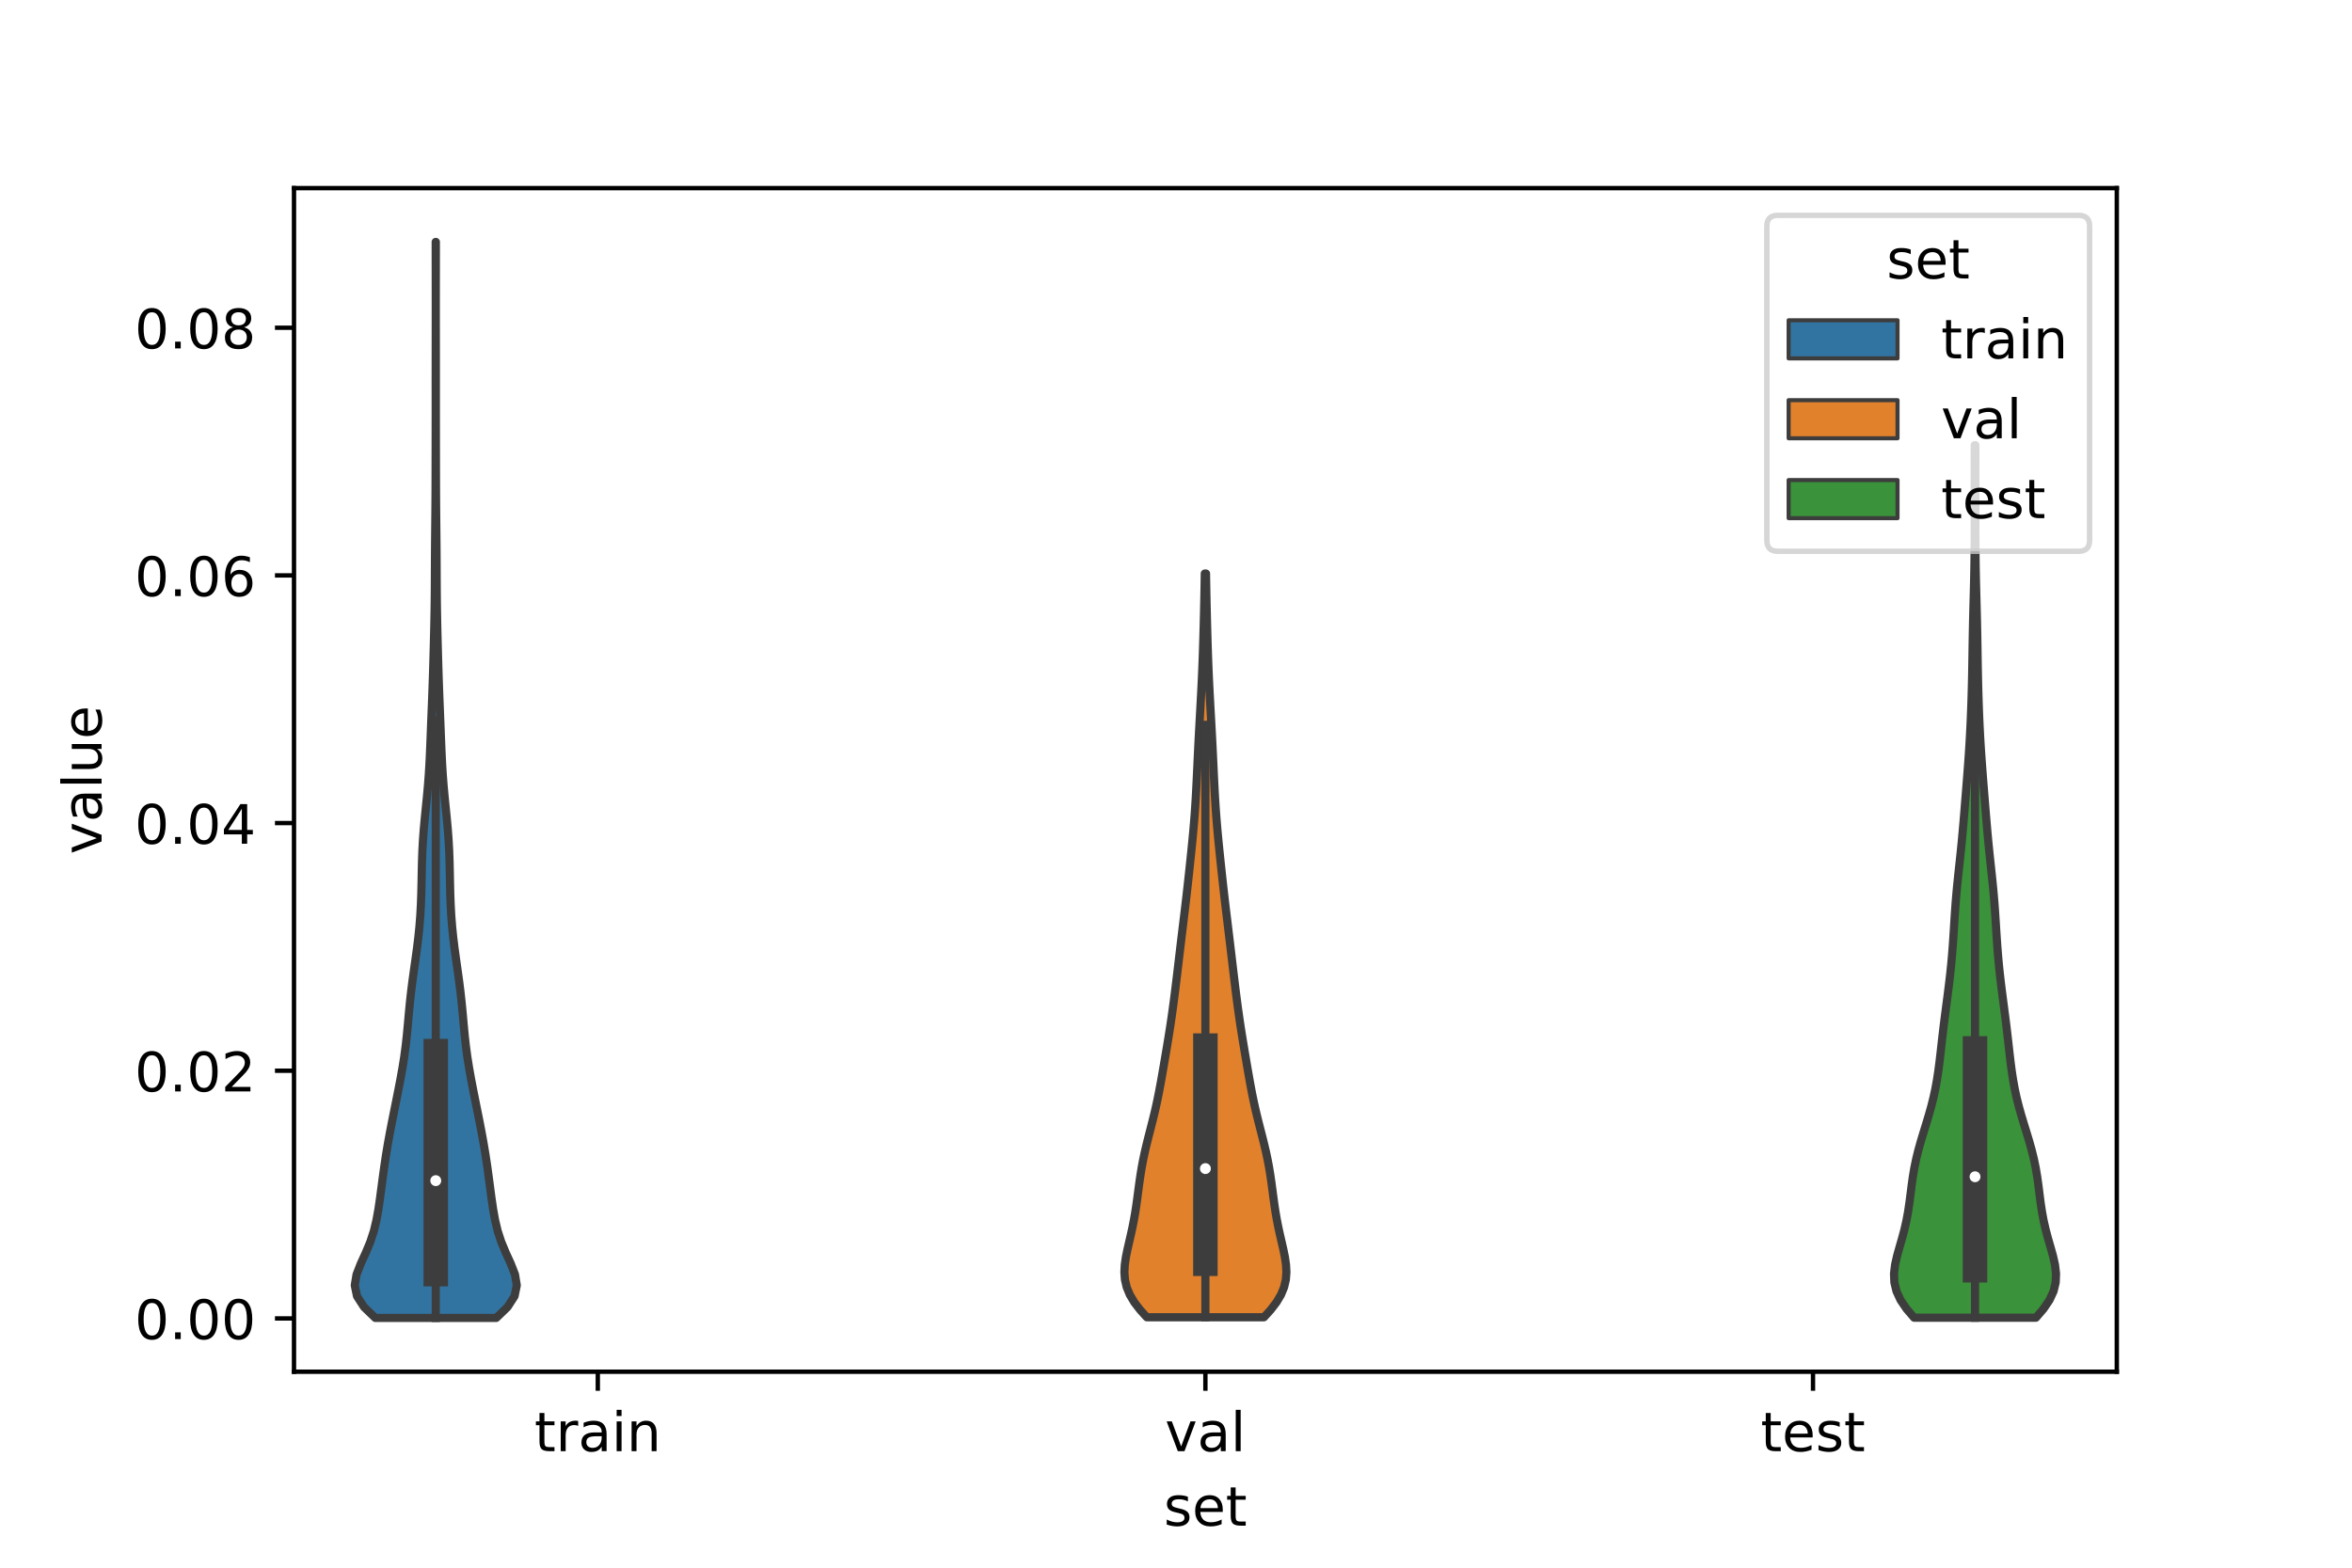 <?xml version="1.0" encoding="utf-8" standalone="no"?>
<!DOCTYPE svg PUBLIC "-//W3C//DTD SVG 1.1//EN"
  "http://www.w3.org/Graphics/SVG/1.1/DTD/svg11.dtd">
<!-- Created with matplotlib (https://matplotlib.org/) -->
<svg height="288pt" version="1.1" viewBox="0 0 432 288" width="432pt" xmlns="http://www.w3.org/2000/svg" xmlns:xlink="http://www.w3.org/1999/xlink">
 <defs>
  <style type="text/css">*{stroke-linecap:butt;stroke-linejoin:round;}</style>
 </defs>
 <g id="figure_1">
  <g id="patch_1">
   <path d="M 0 288 
L 432 288 
L 432 0 
L 0 0 
z
" style="fill:#ffffff;"/>
  </g>
  <g id="axes_1">
   <g id="patch_2">
    <path d="M 54 252 
L 388.8 252 
L 388.8 34.56 
L 54 34.56 
z
" style="fill:#ffffff;"/>
   </g>
   <g id="PolyCollection_1">
    <defs>
     <path d="M 91.149 -45.884 
L 68.931 -45.884 
L 66.863 -47.88 
L 65.571 -49.877 
L 65.16 -51.874 
L 65.491 -53.87 
L 66.271 -55.867 
L 67.187 -57.864 
L 68.018 -59.86 
L 68.67 -61.857 
L 69.148 -63.854 
L 69.506 -65.851 
L 69.798 -67.847 
L 70.063 -69.844 
L 70.326 -71.841 
L 70.602 -73.837 
L 70.903 -75.834 
L 71.235 -77.831 
L 71.597 -79.827 
L 71.982 -81.824 
L 72.38 -83.821 
L 72.783 -85.818 
L 73.181 -87.814 
L 73.565 -89.811 
L 73.921 -91.808 
L 74.238 -93.804 
L 74.506 -95.801 
L 74.727 -97.798 
L 74.916 -99.794 
L 75.094 -101.791 
L 75.286 -103.788 
L 75.505 -105.784 
L 75.755 -107.781 
L 76.031 -109.778 
L 76.315 -111.775 
L 76.589 -113.771 
L 76.834 -115.768 
L 77.038 -117.765 
L 77.194 -119.761 
L 77.305 -121.758 
L 77.378 -123.755 
L 77.426 -125.751 
L 77.464 -127.748 
L 77.51 -129.745 
L 77.582 -131.741 
L 77.692 -133.738 
L 77.841 -135.735 
L 78.025 -137.732 
L 78.226 -139.728 
L 78.426 -141.725 
L 78.607 -143.722 
L 78.759 -145.718 
L 78.88 -147.715 
L 78.977 -149.712 
L 79.059 -151.708 
L 79.136 -153.705 
L 79.214 -155.702 
L 79.294 -157.699 
L 79.373 -159.695 
L 79.447 -161.692 
L 79.515 -163.689 
L 79.576 -165.685 
L 79.633 -167.682 
L 79.686 -169.679 
L 79.736 -171.675 
L 79.781 -173.672 
L 79.819 -175.669 
L 79.847 -177.665 
L 79.865 -179.662 
L 79.876 -181.659 
L 79.884 -183.656 
L 79.893 -185.652 
L 79.907 -187.649 
L 79.926 -189.646 
L 79.947 -191.642 
L 79.967 -193.639 
L 79.984 -195.636 
L 79.996 -197.632 
L 80.003 -199.629 
L 80.008 -201.626 
L 80.011 -203.622 
L 80.015 -205.619 
L 80.018 -207.616 
L 80.021 -209.613 
L 80.023 -211.609 
L 80.023 -213.606 
L 80.023 -215.603 
L 80.022 -217.599 
L 80.023 -219.596 
L 80.024 -221.593 
L 80.027 -223.589 
L 80.03 -225.586 
L 80.033 -227.583 
L 80.035 -229.58 
L 80.036 -231.576 
L 80.035 -233.573 
L 80.033 -235.57 
L 80.03 -237.566 
L 80.027 -239.563 
L 80.024 -241.56 
L 80.024 -243.556 
L 80.056 -243.556 
L 80.056 -243.556 
L 80.056 -241.56 
L 80.053 -239.563 
L 80.05 -237.566 
L 80.047 -235.57 
L 80.045 -233.573 
L 80.044 -231.576 
L 80.045 -229.58 
L 80.047 -227.583 
L 80.05 -225.586 
L 80.053 -223.589 
L 80.056 -221.593 
L 80.057 -219.596 
L 80.058 -217.599 
L 80.057 -215.603 
L 80.057 -213.606 
L 80.057 -211.609 
L 80.059 -209.613 
L 80.062 -207.616 
L 80.065 -205.619 
L 80.069 -203.622 
L 80.072 -201.626 
L 80.077 -199.629 
L 80.084 -197.632 
L 80.096 -195.636 
L 80.113 -193.639 
L 80.133 -191.642 
L 80.154 -189.646 
L 80.173 -187.649 
L 80.187 -185.652 
L 80.196 -183.656 
L 80.204 -181.659 
L 80.215 -179.662 
L 80.233 -177.665 
L 80.261 -175.669 
L 80.299 -173.672 
L 80.344 -171.675 
L 80.394 -169.679 
L 80.447 -167.682 
L 80.504 -165.685 
L 80.565 -163.689 
L 80.633 -161.692 
L 80.707 -159.695 
L 80.786 -157.699 
L 80.866 -155.702 
L 80.944 -153.705 
L 81.021 -151.708 
L 81.103 -149.712 
L 81.2 -147.715 
L 81.321 -145.718 
L 81.473 -143.722 
L 81.654 -141.725 
L 81.854 -139.728 
L 82.055 -137.732 
L 82.239 -135.735 
L 82.388 -133.738 
L 82.498 -131.741 
L 82.57 -129.745 
L 82.616 -127.748 
L 82.654 -125.751 
L 82.702 -123.755 
L 82.775 -121.758 
L 82.886 -119.761 
L 83.042 -117.765 
L 83.246 -115.768 
L 83.491 -113.771 
L 83.765 -111.775 
L 84.049 -109.778 
L 84.325 -107.781 
L 84.575 -105.784 
L 84.794 -103.788 
L 84.986 -101.791 
L 85.164 -99.794 
L 85.353 -97.798 
L 85.574 -95.801 
L 85.842 -93.804 
L 86.159 -91.808 
L 86.515 -89.811 
L 86.899 -87.814 
L 87.297 -85.818 
L 87.7 -83.821 
L 88.098 -81.824 
L 88.483 -79.827 
L 88.845 -77.831 
L 89.177 -75.834 
L 89.478 -73.837 
L 89.754 -71.841 
L 90.017 -69.844 
L 90.282 -67.847 
L 90.574 -65.851 
L 90.932 -63.854 
L 91.41 -61.857 
L 92.062 -59.86 
L 92.893 -57.864 
L 93.809 -55.867 
L 94.589 -53.87 
L 94.92 -51.874 
L 94.509 -49.877 
L 93.217 -47.88 
L 91.149 -45.884 
z
" id="mad66bf5964" style="stroke:#3d3d3d;stroke-width:1.5;"/>
    </defs>
    <g clip-path="url(#p7ccbda16a4)">
     <use style="fill:#3274a1;stroke:#3d3d3d;stroke-width:1.5;" x="0" xlink:href="#mad66bf5964" y="288"/>
    </g>
   </g>
   <g id="PolyCollection_2">
    <defs>
     <path d="M 232.157 -46.005 
L 210.643 -46.005 
L 209.395 -47.385 
L 208.339 -48.765 
L 207.516 -50.146 
L 206.947 -51.526 
L 206.624 -52.906 
L 206.52 -54.286 
L 206.594 -55.666 
L 206.795 -57.046 
L 207.075 -58.426 
L 207.392 -59.806 
L 207.711 -61.186 
L 208.012 -62.566 
L 208.282 -63.946 
L 208.52 -65.327 
L 208.73 -66.707 
L 208.919 -68.087 
L 209.101 -69.467 
L 209.286 -70.847 
L 209.488 -72.227 
L 209.716 -73.607 
L 209.977 -74.987 
L 210.27 -76.367 
L 210.594 -77.747 
L 210.938 -79.128 
L 211.293 -80.508 
L 211.646 -81.888 
L 211.987 -83.268 
L 212.308 -84.648 
L 212.607 -86.028 
L 212.885 -87.408 
L 213.144 -88.788 
L 213.392 -90.168 
L 213.632 -91.548 
L 213.868 -92.928 
L 214.103 -94.309 
L 214.335 -95.689 
L 214.563 -97.069 
L 214.784 -98.449 
L 214.997 -99.829 
L 215.2 -101.209 
L 215.394 -102.589 
L 215.579 -103.969 
L 215.757 -105.349 
L 215.929 -106.729 
L 216.097 -108.11 
L 216.263 -109.49 
L 216.427 -110.87 
L 216.59 -112.25 
L 216.754 -113.63 
L 216.918 -115.01 
L 217.084 -116.39 
L 217.251 -117.77 
L 217.418 -119.15 
L 217.585 -120.53 
L 217.75 -121.91 
L 217.912 -123.291 
L 218.069 -124.671 
L 218.223 -126.051 
L 218.373 -127.431 
L 218.521 -128.811 
L 218.666 -130.191 
L 218.809 -131.571 
L 218.949 -132.951 
L 219.083 -134.331 
L 219.209 -135.711 
L 219.327 -137.092 
L 219.434 -138.472 
L 219.53 -139.852 
L 219.617 -141.232 
L 219.695 -142.612 
L 219.766 -143.992 
L 219.833 -145.372 
L 219.898 -146.752 
L 219.962 -148.132 
L 220.027 -149.512 
L 220.095 -150.892 
L 220.164 -152.273 
L 220.237 -153.653 
L 220.312 -155.033 
L 220.388 -156.413 
L 220.465 -157.793 
L 220.541 -159.173 
L 220.615 -160.553 
L 220.686 -161.933 
L 220.751 -163.313 
L 220.812 -164.693 
L 220.868 -166.074 
L 220.919 -167.454 
L 220.965 -168.834 
L 221.007 -170.214 
L 221.047 -171.594 
L 221.084 -172.974 
L 221.119 -174.354 
L 221.153 -175.734 
L 221.184 -177.114 
L 221.213 -178.494 
L 221.24 -179.874 
L 221.264 -181.255 
L 221.286 -182.635 
L 221.514 -182.635 
L 221.514 -182.635 
L 221.536 -181.255 
L 221.56 -179.874 
L 221.587 -178.494 
L 221.616 -177.114 
L 221.647 -175.734 
L 221.681 -174.354 
L 221.716 -172.974 
L 221.753 -171.594 
L 221.793 -170.214 
L 221.835 -168.834 
L 221.881 -167.454 
L 221.932 -166.074 
L 221.988 -164.693 
L 222.049 -163.313 
L 222.114 -161.933 
L 222.185 -160.553 
L 222.259 -159.173 
L 222.335 -157.793 
L 222.412 -156.413 
L 222.488 -155.033 
L 222.563 -153.653 
L 222.636 -152.273 
L 222.705 -150.892 
L 222.773 -149.512 
L 222.838 -148.132 
L 222.902 -146.752 
L 222.967 -145.372 
L 223.034 -143.992 
L 223.105 -142.612 
L 223.183 -141.232 
L 223.27 -139.852 
L 223.366 -138.472 
L 223.473 -137.092 
L 223.591 -135.711 
L 223.717 -134.331 
L 223.851 -132.951 
L 223.991 -131.571 
L 224.134 -130.191 
L 224.279 -128.811 
L 224.427 -127.431 
L 224.577 -126.051 
L 224.731 -124.671 
L 224.888 -123.291 
L 225.05 -121.91 
L 225.215 -120.53 
L 225.382 -119.15 
L 225.549 -117.77 
L 225.716 -116.39 
L 225.882 -115.01 
L 226.046 -113.63 
L 226.21 -112.25 
L 226.373 -110.87 
L 226.537 -109.49 
L 226.703 -108.11 
L 226.871 -106.729 
L 227.043 -105.349 
L 227.221 -103.969 
L 227.406 -102.589 
L 227.6 -101.209 
L 227.803 -99.829 
L 228.016 -98.449 
L 228.237 -97.069 
L 228.465 -95.689 
L 228.697 -94.309 
L 228.932 -92.928 
L 229.168 -91.548 
L 229.408 -90.168 
L 229.656 -88.788 
L 229.915 -87.408 
L 230.193 -86.028 
L 230.492 -84.648 
L 230.813 -83.268 
L 231.154 -81.888 
L 231.507 -80.508 
L 231.862 -79.128 
L 232.206 -77.747 
L 232.53 -76.367 
L 232.823 -74.987 
L 233.084 -73.607 
L 233.312 -72.227 
L 233.514 -70.847 
L 233.699 -69.467 
L 233.881 -68.087 
L 234.07 -66.707 
L 234.28 -65.327 
L 234.518 -63.946 
L 234.788 -62.566 
L 235.089 -61.186 
L 235.408 -59.806 
L 235.725 -58.426 
L 236.005 -57.046 
L 236.206 -55.666 
L 236.28 -54.286 
L 236.176 -52.906 
L 235.853 -51.526 
L 235.284 -50.146 
L 234.461 -48.765 
L 233.405 -47.385 
L 232.157 -46.005 
z
" id="m3dd7a8b955" style="stroke:#3d3d3d;stroke-width:1.5;"/>
    </defs>
    <g clip-path="url(#p7ccbda16a4)">
     <use style="fill:#e1812c;stroke:#3d3d3d;stroke-width:1.5;" x="0" xlink:href="#m3dd7a8b955" y="288"/>
    </g>
   </g>
   <g id="PolyCollection_3">
    <defs>
     <path d="M 373.945 -45.925 
L 351.575 -45.925 
L 350.182 -47.544 
L 349.084 -49.164 
L 348.335 -50.783 
L 347.945 -52.402 
L 347.88 -54.021 
L 348.072 -55.64 
L 348.436 -57.259 
L 348.888 -58.878 
L 349.356 -60.498 
L 349.789 -62.117 
L 350.158 -63.736 
L 350.459 -65.355 
L 350.702 -66.974 
L 350.911 -68.593 
L 351.114 -70.212 
L 351.34 -71.832 
L 351.614 -73.451 
L 351.948 -75.07 
L 352.346 -76.689 
L 352.798 -78.308 
L 353.287 -79.927 
L 353.788 -81.546 
L 354.276 -83.166 
L 354.73 -84.785 
L 355.134 -86.404 
L 355.482 -88.023 
L 355.774 -89.642 
L 356.02 -91.261 
L 356.231 -92.88 
L 356.421 -94.5 
L 356.603 -96.119 
L 356.787 -97.738 
L 356.979 -99.357 
L 357.181 -100.976 
L 357.391 -102.595 
L 357.603 -104.214 
L 357.813 -105.834 
L 358.014 -107.453 
L 358.201 -109.072 
L 358.37 -110.691 
L 358.519 -112.31 
L 358.649 -113.929 
L 358.763 -115.548 
L 358.867 -117.168 
L 358.967 -118.787 
L 359.073 -120.406 
L 359.19 -122.025 
L 359.324 -123.644 
L 359.474 -125.263 
L 359.64 -126.882 
L 359.813 -128.502 
L 359.988 -130.121 
L 360.158 -131.74 
L 360.319 -133.359 
L 360.469 -134.978 
L 360.611 -136.597 
L 360.746 -138.216 
L 360.878 -139.836 
L 361.009 -141.455 
L 361.14 -143.074 
L 361.269 -144.693 
L 361.395 -146.312 
L 361.516 -147.931 
L 361.629 -149.55 
L 361.733 -151.17 
L 361.827 -152.789 
L 361.91 -154.408 
L 361.984 -156.027 
L 362.049 -157.646 
L 362.105 -159.265 
L 362.153 -160.884 
L 362.195 -162.504 
L 362.23 -164.123 
L 362.259 -165.742 
L 362.286 -167.361 
L 362.311 -168.98 
L 362.337 -170.599 
L 362.367 -172.218 
L 362.401 -173.838 
L 362.44 -175.457 
L 362.481 -177.076 
L 362.524 -178.695 
L 362.566 -180.314 
L 362.604 -181.933 
L 362.636 -183.552 
L 362.661 -185.172 
L 362.679 -186.791 
L 362.69 -188.41 
L 362.697 -190.029 
L 362.699 -191.648 
L 362.699 -193.267 
L 362.698 -194.886 
L 362.696 -196.505 
L 362.695 -198.125 
L 362.695 -199.744 
L 362.695 -201.363 
L 362.697 -202.982 
L 362.699 -204.601 
L 362.703 -206.22 
L 362.817 -206.22 
L 362.817 -206.22 
L 362.821 -204.601 
L 362.823 -202.982 
L 362.825 -201.363 
L 362.825 -199.744 
L 362.825 -198.125 
L 362.824 -196.505 
L 362.822 -194.886 
L 362.821 -193.267 
L 362.821 -191.648 
L 362.823 -190.029 
L 362.83 -188.41 
L 362.841 -186.791 
L 362.859 -185.172 
L 362.884 -183.552 
L 362.916 -181.933 
L 362.954 -180.314 
L 362.996 -178.695 
L 363.039 -177.076 
L 363.08 -175.457 
L 363.119 -173.838 
L 363.153 -172.218 
L 363.183 -170.599 
L 363.209 -168.98 
L 363.234 -167.361 
L 363.261 -165.742 
L 363.29 -164.123 
L 363.325 -162.504 
L 363.367 -160.884 
L 363.415 -159.265 
L 363.471 -157.646 
L 363.536 -156.027 
L 363.61 -154.408 
L 363.693 -152.789 
L 363.787 -151.17 
L 363.891 -149.55 
L 364.004 -147.931 
L 364.125 -146.312 
L 364.251 -144.693 
L 364.38 -143.074 
L 364.511 -141.455 
L 364.642 -139.836 
L 364.774 -138.216 
L 364.909 -136.597 
L 365.051 -134.978 
L 365.201 -133.359 
L 365.362 -131.74 
L 365.532 -130.121 
L 365.707 -128.502 
L 365.88 -126.882 
L 366.046 -125.263 
L 366.196 -123.644 
L 366.33 -122.025 
L 366.447 -120.406 
L 366.553 -118.787 
L 366.653 -117.168 
L 366.757 -115.548 
L 366.871 -113.929 
L 367.001 -112.31 
L 367.15 -110.691 
L 367.319 -109.072 
L 367.506 -107.453 
L 367.707 -105.834 
L 367.917 -104.214 
L 368.129 -102.595 
L 368.339 -100.976 
L 368.541 -99.357 
L 368.733 -97.738 
L 368.917 -96.119 
L 369.099 -94.5 
L 369.289 -92.88 
L 369.5 -91.261 
L 369.746 -89.642 
L 370.038 -88.023 
L 370.386 -86.404 
L 370.79 -84.785 
L 371.244 -83.166 
L 371.732 -81.546 
L 372.233 -79.927 
L 372.722 -78.308 
L 373.174 -76.689 
L 373.572 -75.07 
L 373.906 -73.451 
L 374.18 -71.832 
L 374.406 -70.212 
L 374.609 -68.593 
L 374.818 -66.974 
L 375.061 -65.355 
L 375.362 -63.736 
L 375.731 -62.117 
L 376.164 -60.498 
L 376.632 -58.878 
L 377.084 -57.259 
L 377.448 -55.64 
L 377.64 -54.021 
L 377.575 -52.402 
L 377.185 -50.783 
L 376.436 -49.164 
L 375.338 -47.544 
L 373.945 -45.925 
z
" id="mf5f8f65786" style="stroke:#3d3d3d;stroke-width:1.5;"/>
    </defs>
    <g clip-path="url(#p7ccbda16a4)">
     <use style="fill:#3a923a;stroke:#3d3d3d;stroke-width:1.5;" x="0" xlink:href="#mf5f8f65786" y="288"/>
    </g>
   </g>
   <g id="patch_3">
    <path clip-path="url(#p7ccbda16a4)" d="M 109.8 242.206 
L 109.8 242.206 
L 109.8 242.206 
L 109.8 242.206 
z
" style="fill:#3274a1;stroke:#3d3d3d;stroke-linejoin:miter;stroke-width:0.75;"/>
   </g>
   <g id="patch_4">
    <path clip-path="url(#p7ccbda16a4)" d="M 109.8 242.206 
L 109.8 242.206 
L 109.8 242.206 
L 109.8 242.206 
z
" style="fill:#e1812c;stroke:#3d3d3d;stroke-linejoin:miter;stroke-width:0.75;"/>
   </g>
   <g id="patch_5">
    <path clip-path="url(#p7ccbda16a4)" d="M 109.8 242.206 
L 109.8 242.206 
L 109.8 242.206 
L 109.8 242.206 
z
" style="fill:#3a923a;stroke:#3d3d3d;stroke-linejoin:miter;stroke-width:0.75;"/>
   </g>
   <g id="matplotlib.axis_1">
    <g id="xtick_1">
     <g id="line2d_1">
      <defs>
       <path d="M 0 0 
L 0 3.5 
" id="m9beeb1233d" style="stroke:#000000;stroke-width:0.8;"/>
      </defs>
      <g>
       <use style="stroke:#000000;stroke-width:0.8;" x="109.8" xlink:href="#m9beeb1233d" y="252"/>
      </g>
     </g>
     <g id="text_1">
      <!-- train -->
      <g transform="translate(98.162 266.598)scale(0.1 -0.1)">
       <defs>
        <path d="M 18.312 70.219 
L 18.312 54.688 
L 36.812 54.688 
L 36.812 47.703 
L 18.312 47.703 
L 18.312 18.016 
Q 18.312 11.328 20.141 9.422 
Q 21.969 7.516 27.594 7.516 
L 36.812 7.516 
L 36.812 0 
L 27.594 0 
Q 17.188 0 13.234 3.875 
Q 9.281 7.766 9.281 18.016 
L 9.281 47.703 
L 2.688 47.703 
L 2.688 54.688 
L 9.281 54.688 
L 9.281 70.219 
z
" id="DejaVuSans-116"/>
        <path d="M 41.109 46.297 
Q 39.594 47.172 37.812 47.578 
Q 36.031 48 33.891 48 
Q 26.266 48 22.188 43.047 
Q 18.109 38.094 18.109 28.812 
L 18.109 0 
L 9.078 0 
L 9.078 54.688 
L 18.109 54.688 
L 18.109 46.188 
Q 20.953 51.172 25.484 53.578 
Q 30.031 56 36.531 56 
Q 37.453 56 38.578 55.875 
Q 39.703 55.766 41.062 55.516 
z
" id="DejaVuSans-114"/>
        <path d="M 34.281 27.484 
Q 23.391 27.484 19.188 25 
Q 14.984 22.516 14.984 16.5 
Q 14.984 11.719 18.141 8.906 
Q 21.297 6.109 26.703 6.109 
Q 34.188 6.109 38.703 11.406 
Q 43.219 16.703 43.219 25.484 
L 43.219 27.484 
z
M 52.203 31.203 
L 52.203 0 
L 43.219 0 
L 43.219 8.297 
Q 40.141 3.328 35.547 0.953 
Q 30.953 -1.422 24.312 -1.422 
Q 15.922 -1.422 10.953 3.297 
Q 6 8.016 6 15.922 
Q 6 25.141 12.172 29.828 
Q 18.359 34.516 30.609 34.516 
L 43.219 34.516 
L 43.219 35.406 
Q 43.219 41.609 39.141 45 
Q 35.062 48.391 27.688 48.391 
Q 23 48.391 18.547 47.266 
Q 14.109 46.141 10.016 43.891 
L 10.016 52.203 
Q 14.938 54.109 19.578 55.047 
Q 24.219 56 28.609 56 
Q 40.484 56 46.344 49.844 
Q 52.203 43.703 52.203 31.203 
z
" id="DejaVuSans-97"/>
        <path d="M 9.422 54.688 
L 18.406 54.688 
L 18.406 0 
L 9.422 0 
z
M 9.422 75.984 
L 18.406 75.984 
L 18.406 64.594 
L 9.422 64.594 
z
" id="DejaVuSans-105"/>
        <path d="M 54.891 33.016 
L 54.891 0 
L 45.906 0 
L 45.906 32.719 
Q 45.906 40.484 42.875 44.328 
Q 39.844 48.188 33.797 48.188 
Q 26.516 48.188 22.312 43.547 
Q 18.109 38.922 18.109 30.906 
L 18.109 0 
L 9.078 0 
L 9.078 54.688 
L 18.109 54.688 
L 18.109 46.188 
Q 21.344 51.125 25.703 53.562 
Q 30.078 56 35.797 56 
Q 45.219 56 50.047 50.172 
Q 54.891 44.344 54.891 33.016 
z
" id="DejaVuSans-110"/>
       </defs>
       <use xlink:href="#DejaVuSans-116"/>
       <use x="39.209" xlink:href="#DejaVuSans-114"/>
       <use x="80.322" xlink:href="#DejaVuSans-97"/>
       <use x="141.602" xlink:href="#DejaVuSans-105"/>
       <use x="169.385" xlink:href="#DejaVuSans-110"/>
      </g>
     </g>
    </g>
    <g id="xtick_2">
     <g id="line2d_2">
      <g>
       <use style="stroke:#000000;stroke-width:0.8;" x="221.4" xlink:href="#m9beeb1233d" y="252"/>
      </g>
     </g>
     <g id="text_2">
      <!-- val -->
      <g transform="translate(213.988 266.598)scale(0.1 -0.1)">
       <defs>
        <path d="M 2.984 54.688 
L 12.5 54.688 
L 29.594 8.797 
L 46.688 54.688 
L 56.203 54.688 
L 35.688 0 
L 23.484 0 
z
" id="DejaVuSans-118"/>
        <path d="M 9.422 75.984 
L 18.406 75.984 
L 18.406 0 
L 9.422 0 
z
" id="DejaVuSans-108"/>
       </defs>
       <use xlink:href="#DejaVuSans-118"/>
       <use x="59.18" xlink:href="#DejaVuSans-97"/>
       <use x="120.459" xlink:href="#DejaVuSans-108"/>
      </g>
     </g>
    </g>
    <g id="xtick_3">
     <g id="line2d_3">
      <g>
       <use style="stroke:#000000;stroke-width:0.8;" x="333" xlink:href="#m9beeb1233d" y="252"/>
      </g>
     </g>
     <g id="text_3">
      <!-- test -->
      <g transform="translate(323.398 266.598)scale(0.1 -0.1)">
       <defs>
        <path d="M 56.203 29.594 
L 56.203 25.203 
L 14.891 25.203 
Q 15.484 15.922 20.484 11.062 
Q 25.484 6.203 34.422 6.203 
Q 39.594 6.203 44.453 7.469 
Q 49.312 8.734 54.109 11.281 
L 54.109 2.781 
Q 49.266 0.734 44.188 -0.344 
Q 39.109 -1.422 33.891 -1.422 
Q 20.797 -1.422 13.156 6.188 
Q 5.516 13.812 5.516 26.812 
Q 5.516 40.234 12.766 48.109 
Q 20.016 56 32.328 56 
Q 43.359 56 49.781 48.891 
Q 56.203 41.797 56.203 29.594 
z
M 47.219 32.234 
Q 47.125 39.594 43.094 43.984 
Q 39.062 48.391 32.422 48.391 
Q 24.906 48.391 20.391 44.141 
Q 15.875 39.891 15.188 32.172 
z
" id="DejaVuSans-101"/>
        <path d="M 44.281 53.078 
L 44.281 44.578 
Q 40.484 46.531 36.375 47.5 
Q 32.281 48.484 27.875 48.484 
Q 21.188 48.484 17.844 46.438 
Q 14.5 44.391 14.5 40.281 
Q 14.5 37.156 16.891 35.375 
Q 19.281 33.594 26.516 31.984 
L 29.594 31.297 
Q 39.156 29.25 43.188 25.516 
Q 47.219 21.781 47.219 15.094 
Q 47.219 7.469 41.188 3.016 
Q 35.156 -1.422 24.609 -1.422 
Q 20.219 -1.422 15.453 -0.562 
Q 10.688 0.297 5.422 2 
L 5.422 11.281 
Q 10.406 8.688 15.234 7.391 
Q 20.062 6.109 24.812 6.109 
Q 31.156 6.109 34.562 8.281 
Q 37.984 10.453 37.984 14.406 
Q 37.984 18.062 35.516 20.016 
Q 33.062 21.969 24.703 23.781 
L 21.578 24.516 
Q 13.234 26.266 9.516 29.906 
Q 5.812 33.547 5.812 39.891 
Q 5.812 47.609 11.281 51.797 
Q 16.75 56 26.812 56 
Q 31.781 56 36.172 55.266 
Q 40.578 54.547 44.281 53.078 
z
" id="DejaVuSans-115"/>
       </defs>
       <use xlink:href="#DejaVuSans-116"/>
       <use x="39.209" xlink:href="#DejaVuSans-101"/>
       <use x="100.732" xlink:href="#DejaVuSans-115"/>
       <use x="152.832" xlink:href="#DejaVuSans-116"/>
      </g>
     </g>
    </g>
    <g id="text_4">
     <!-- set -->
     <g transform="translate(213.759 280.277)scale(0.1 -0.1)">
      <use xlink:href="#DejaVuSans-115"/>
      <use x="52.1" xlink:href="#DejaVuSans-101"/>
      <use x="113.623" xlink:href="#DejaVuSans-116"/>
     </g>
    </g>
   </g>
   <g id="matplotlib.axis_2">
    <g id="ytick_1">
     <g id="line2d_4">
      <defs>
       <path d="M 0 0 
L -3.5 0 
" id="mb3024b2cb0" style="stroke:#000000;stroke-width:0.8;"/>
      </defs>
      <g>
       <use style="stroke:#000000;stroke-width:0.8;" x="54" xlink:href="#mb3024b2cb0" y="242.206"/>
      </g>
     </g>
     <g id="text_5">
      <!-- 0.00 -->
      <g transform="translate(24.734 246.005)scale(0.1 -0.1)">
       <defs>
        <path d="M 31.781 66.406 
Q 24.172 66.406 20.328 58.906 
Q 16.5 51.422 16.5 36.375 
Q 16.5 21.391 20.328 13.891 
Q 24.172 6.391 31.781 6.391 
Q 39.453 6.391 43.281 13.891 
Q 47.125 21.391 47.125 36.375 
Q 47.125 51.422 43.281 58.906 
Q 39.453 66.406 31.781 66.406 
z
M 31.781 74.219 
Q 44.047 74.219 50.516 64.516 
Q 56.984 54.828 56.984 36.375 
Q 56.984 17.969 50.516 8.266 
Q 44.047 -1.422 31.781 -1.422 
Q 19.531 -1.422 13.062 8.266 
Q 6.594 17.969 6.594 36.375 
Q 6.594 54.828 13.062 64.516 
Q 19.531 74.219 31.781 74.219 
z
" id="DejaVuSans-48"/>
        <path d="M 10.688 12.406 
L 21 12.406 
L 21 0 
L 10.688 0 
z
" id="DejaVuSans-46"/>
       </defs>
       <use xlink:href="#DejaVuSans-48"/>
       <use x="63.623" xlink:href="#DejaVuSans-46"/>
       <use x="95.41" xlink:href="#DejaVuSans-48"/>
       <use x="159.033" xlink:href="#DejaVuSans-48"/>
      </g>
     </g>
    </g>
    <g id="ytick_2">
     <g id="line2d_5">
      <g>
       <use style="stroke:#000000;stroke-width:0.8;" x="54" xlink:href="#mb3024b2cb0" y="196.706"/>
      </g>
     </g>
     <g id="text_6">
      <!-- 0.02 -->
      <g transform="translate(24.734 200.506)scale(0.1 -0.1)">
       <defs>
        <path d="M 19.188 8.297 
L 53.609 8.297 
L 53.609 0 
L 7.328 0 
L 7.328 8.297 
Q 12.938 14.109 22.625 23.891 
Q 32.328 33.688 34.812 36.531 
Q 39.547 41.844 41.422 45.531 
Q 43.312 49.219 43.312 52.781 
Q 43.312 58.594 39.234 62.25 
Q 35.156 65.922 28.609 65.922 
Q 23.969 65.922 18.812 64.312 
Q 13.672 62.703 7.812 59.422 
L 7.812 69.391 
Q 13.766 71.781 18.938 73 
Q 24.125 74.219 28.422 74.219 
Q 39.75 74.219 46.484 68.547 
Q 53.219 62.891 53.219 53.422 
Q 53.219 48.922 51.531 44.891 
Q 49.859 40.875 45.406 35.406 
Q 44.188 33.984 37.641 27.219 
Q 31.109 20.453 19.188 8.297 
z
" id="DejaVuSans-50"/>
       </defs>
       <use xlink:href="#DejaVuSans-48"/>
       <use x="63.623" xlink:href="#DejaVuSans-46"/>
       <use x="95.41" xlink:href="#DejaVuSans-48"/>
       <use x="159.033" xlink:href="#DejaVuSans-50"/>
      </g>
     </g>
    </g>
    <g id="ytick_3">
     <g id="line2d_6">
      <g>
       <use style="stroke:#000000;stroke-width:0.8;" x="54" xlink:href="#mb3024b2cb0" y="151.207"/>
      </g>
     </g>
     <g id="text_7">
      <!-- 0.04 -->
      <g transform="translate(24.734 155.006)scale(0.1 -0.1)">
       <defs>
        <path d="M 37.797 64.312 
L 12.891 25.391 
L 37.797 25.391 
z
M 35.203 72.906 
L 47.609 72.906 
L 47.609 25.391 
L 58.016 25.391 
L 58.016 17.188 
L 47.609 17.188 
L 47.609 0 
L 37.797 0 
L 37.797 17.188 
L 4.891 17.188 
L 4.891 26.703 
z
" id="DejaVuSans-52"/>
       </defs>
       <use xlink:href="#DejaVuSans-48"/>
       <use x="63.623" xlink:href="#DejaVuSans-46"/>
       <use x="95.41" xlink:href="#DejaVuSans-48"/>
       <use x="159.033" xlink:href="#DejaVuSans-52"/>
      </g>
     </g>
    </g>
    <g id="ytick_4">
     <g id="line2d_7">
      <g>
       <use style="stroke:#000000;stroke-width:0.8;" x="54" xlink:href="#mb3024b2cb0" y="105.707"/>
      </g>
     </g>
     <g id="text_8">
      <!-- 0.06 -->
      <g transform="translate(24.734 109.506)scale(0.1 -0.1)">
       <defs>
        <path d="M 33.016 40.375 
Q 26.375 40.375 22.484 35.828 
Q 18.609 31.297 18.609 23.391 
Q 18.609 15.531 22.484 10.953 
Q 26.375 6.391 33.016 6.391 
Q 39.656 6.391 43.531 10.953 
Q 47.406 15.531 47.406 23.391 
Q 47.406 31.297 43.531 35.828 
Q 39.656 40.375 33.016 40.375 
z
M 52.594 71.297 
L 52.594 62.312 
Q 48.875 64.062 45.094 64.984 
Q 41.312 65.922 37.594 65.922 
Q 27.828 65.922 22.672 59.328 
Q 17.531 52.734 16.797 39.406 
Q 19.672 43.656 24.016 45.922 
Q 28.375 48.188 33.594 48.188 
Q 44.578 48.188 50.953 41.516 
Q 57.328 34.859 57.328 23.391 
Q 57.328 12.156 50.688 5.359 
Q 44.047 -1.422 33.016 -1.422 
Q 20.359 -1.422 13.672 8.266 
Q 6.984 17.969 6.984 36.375 
Q 6.984 53.656 15.188 63.938 
Q 23.391 74.219 37.203 74.219 
Q 40.922 74.219 44.703 73.484 
Q 48.484 72.75 52.594 71.297 
z
" id="DejaVuSans-54"/>
       </defs>
       <use xlink:href="#DejaVuSans-48"/>
       <use x="63.623" xlink:href="#DejaVuSans-46"/>
       <use x="95.41" xlink:href="#DejaVuSans-48"/>
       <use x="159.033" xlink:href="#DejaVuSans-54"/>
      </g>
     </g>
    </g>
    <g id="ytick_5">
     <g id="line2d_8">
      <g>
       <use style="stroke:#000000;stroke-width:0.8;" x="54" xlink:href="#mb3024b2cb0" y="60.207"/>
      </g>
     </g>
     <g id="text_9">
      <!-- 0.08 -->
      <g transform="translate(24.734 64.006)scale(0.1 -0.1)">
       <defs>
        <path d="M 31.781 34.625 
Q 24.75 34.625 20.719 30.859 
Q 16.703 27.094 16.703 20.516 
Q 16.703 13.922 20.719 10.156 
Q 24.75 6.391 31.781 6.391 
Q 38.812 6.391 42.859 10.172 
Q 46.922 13.969 46.922 20.516 
Q 46.922 27.094 42.891 30.859 
Q 38.875 34.625 31.781 34.625 
z
M 21.922 38.812 
Q 15.578 40.375 12.031 44.719 
Q 8.5 49.078 8.5 55.328 
Q 8.5 64.062 14.719 69.141 
Q 20.953 74.219 31.781 74.219 
Q 42.672 74.219 48.875 69.141 
Q 55.078 64.062 55.078 55.328 
Q 55.078 49.078 51.531 44.719 
Q 48 40.375 41.703 38.812 
Q 48.828 37.156 52.797 32.312 
Q 56.781 27.484 56.781 20.516 
Q 56.781 9.906 50.312 4.234 
Q 43.844 -1.422 31.781 -1.422 
Q 19.734 -1.422 13.25 4.234 
Q 6.781 9.906 6.781 20.516 
Q 6.781 27.484 10.781 32.312 
Q 14.797 37.156 21.922 38.812 
z
M 18.312 54.391 
Q 18.312 48.734 21.844 45.562 
Q 25.391 42.391 31.781 42.391 
Q 38.141 42.391 41.719 45.562 
Q 45.312 48.734 45.312 54.391 
Q 45.312 60.062 41.719 63.234 
Q 38.141 66.406 31.781 66.406 
Q 25.391 66.406 21.844 63.234 
Q 18.312 60.062 18.312 54.391 
z
" id="DejaVuSans-56"/>
       </defs>
       <use xlink:href="#DejaVuSans-48"/>
       <use x="63.623" xlink:href="#DejaVuSans-46"/>
       <use x="95.41" xlink:href="#DejaVuSans-48"/>
       <use x="159.033" xlink:href="#DejaVuSans-56"/>
      </g>
     </g>
    </g>
    <g id="text_10">
     <!-- value -->
     <g transform="translate(18.655 156.938)rotate(-90)scale(0.1 -0.1)">
      <defs>
       <path d="M 8.5 21.578 
L 8.5 54.688 
L 17.484 54.688 
L 17.484 21.922 
Q 17.484 14.156 20.5 10.266 
Q 23.531 6.391 29.594 6.391 
Q 36.859 6.391 41.078 11.031 
Q 45.312 15.672 45.312 23.688 
L 45.312 54.688 
L 54.297 54.688 
L 54.297 0 
L 45.312 0 
L 45.312 8.406 
Q 42.047 3.422 37.719 1 
Q 33.406 -1.422 27.688 -1.422 
Q 18.266 -1.422 13.375 4.438 
Q 8.5 10.297 8.5 21.578 
z
M 31.109 56 
z
" id="DejaVuSans-117"/>
      </defs>
      <use xlink:href="#DejaVuSans-118"/>
      <use x="59.18" xlink:href="#DejaVuSans-97"/>
      <use x="120.459" xlink:href="#DejaVuSans-108"/>
      <use x="148.242" xlink:href="#DejaVuSans-117"/>
      <use x="211.621" xlink:href="#DejaVuSans-101"/>
     </g>
    </g>
   </g>
   <g id="line2d_9">
    <path clip-path="url(#p7ccbda16a4)" d="M 80.04 242.116 
L 80.04 132.346 
" style="fill:none;stroke:#3d3d3d;stroke-linecap:square;stroke-width:1.5;"/>
   </g>
   <g id="line2d_10">
    <path clip-path="url(#p7ccbda16a4)" d="M 80.04 234.072 
L 80.04 193.101 
" style="fill:none;stroke:#3d3d3d;stroke-linecap:square;stroke-width:4.5;"/>
   </g>
   <g id="line2d_11">
    <path clip-path="url(#p7ccbda16a4)" d="M 221.4 241.995 
L 221.4 133.159 
" style="fill:none;stroke:#3d3d3d;stroke-linecap:square;stroke-width:1.5;"/>
   </g>
   <g id="line2d_12">
    <path clip-path="url(#p7ccbda16a4)" d="M 221.4 232.166 
L 221.4 192.084 
" style="fill:none;stroke:#3d3d3d;stroke-linecap:square;stroke-width:4.5;"/>
   </g>
   <g id="line2d_13">
    <path clip-path="url(#p7ccbda16a4)" d="M 362.76 242.075 
L 362.76 131.51 
" style="fill:none;stroke:#3d3d3d;stroke-linecap:square;stroke-width:1.5;"/>
   </g>
   <g id="line2d_14">
    <path clip-path="url(#p7ccbda16a4)" d="M 362.76 233.362 
L 362.76 192.602 
" style="fill:none;stroke:#3d3d3d;stroke-linecap:square;stroke-width:4.5;"/>
   </g>
   <g id="patch_6">
    <path d="M 54 252 
L 54 34.56 
" style="fill:none;stroke:#000000;stroke-linecap:square;stroke-linejoin:miter;stroke-width:0.8;"/>
   </g>
   <g id="patch_7">
    <path d="M 388.8 252 
L 388.8 34.56 
" style="fill:none;stroke:#000000;stroke-linecap:square;stroke-linejoin:miter;stroke-width:0.8;"/>
   </g>
   <g id="patch_8">
    <path d="M 54 252 
L 388.8 252 
" style="fill:none;stroke:#000000;stroke-linecap:square;stroke-linejoin:miter;stroke-width:0.8;"/>
   </g>
   <g id="patch_9">
    <path d="M 54 34.56 
L 388.8 34.56 
" style="fill:none;stroke:#000000;stroke-linecap:square;stroke-linejoin:miter;stroke-width:0.8;"/>
   </g>
   <g id="PathCollection_1">
    <defs>
     <path d="M 0 1.5 
C 0.398 1.5 0.779 1.342 1.061 1.061 
C 1.342 0.779 1.5 0.398 1.5 0 
C 1.5 -0.398 1.342 -0.779 1.061 -1.061 
C 0.779 -1.342 0.398 -1.5 0 -1.5 
C -0.398 -1.5 -0.779 -1.342 -1.061 -1.061 
C -1.342 -0.779 -1.5 -0.398 -1.5 0 
C -1.5 0.398 -1.342 0.779 -1.061 1.061 
C -0.779 1.342 -0.398 1.5 0 1.5 
z
" id="mcd96594a95" style="stroke:#3d3d3d;"/>
    </defs>
    <g clip-path="url(#p7ccbda16a4)">
     <use style="fill:#ffffff;stroke:#3d3d3d;" x="80.04" xlink:href="#mcd96594a95" y="216.896"/>
    </g>
   </g>
   <g id="PathCollection_2">
    <g clip-path="url(#p7ccbda16a4)">
     <use style="fill:#ffffff;stroke:#3d3d3d;" x="221.4" xlink:href="#mcd96594a95" y="214.682"/>
    </g>
   </g>
   <g id="PathCollection_3">
    <g clip-path="url(#p7ccbda16a4)">
     <use style="fill:#ffffff;stroke:#3d3d3d;" x="362.76" xlink:href="#mcd96594a95" y="216.182"/>
    </g>
   </g>
   <g id="legend_1">
    <g id="patch_10">
     <path d="M 326.525 101.272 
L 381.8 101.272 
Q 383.8 101.272 383.8 99.272 
L 383.8 41.56 
Q 383.8 39.56 381.8 39.56 
L 326.525 39.56 
Q 324.525 39.56 324.525 41.56 
L 324.525 99.272 
Q 324.525 101.272 326.525 101.272 
z
" style="fill:#ffffff;opacity:0.8;stroke:#cccccc;stroke-linejoin:miter;"/>
    </g>
    <g id="text_11">
     <!-- set -->
     <g transform="translate(346.521 51.158)scale(0.1 -0.1)">
      <use xlink:href="#DejaVuSans-115"/>
      <use x="52.1" xlink:href="#DejaVuSans-101"/>
      <use x="113.623" xlink:href="#DejaVuSans-116"/>
     </g>
    </g>
    <g id="patch_11">
     <path d="M 328.525 65.837 
L 348.525 65.837 
L 348.525 58.837 
L 328.525 58.837 
z
" style="fill:#3274a1;stroke:#3d3d3d;stroke-linejoin:miter;stroke-width:0.75;"/>
    </g>
    <g id="text_12">
     <!-- train -->
     <g transform="translate(356.525 65.837)scale(0.1 -0.1)">
      <use xlink:href="#DejaVuSans-116"/>
      <use x="39.209" xlink:href="#DejaVuSans-114"/>
      <use x="80.322" xlink:href="#DejaVuSans-97"/>
      <use x="141.602" xlink:href="#DejaVuSans-105"/>
      <use x="169.385" xlink:href="#DejaVuSans-110"/>
     </g>
    </g>
    <g id="patch_12">
     <path d="M 328.525 80.515 
L 348.525 80.515 
L 348.525 73.515 
L 328.525 73.515 
z
" style="fill:#e1812c;stroke:#3d3d3d;stroke-linejoin:miter;stroke-width:0.75;"/>
    </g>
    <g id="text_13">
     <!-- val -->
     <g transform="translate(356.525 80.515)scale(0.1 -0.1)">
      <use xlink:href="#DejaVuSans-118"/>
      <use x="59.18" xlink:href="#DejaVuSans-97"/>
      <use x="120.459" xlink:href="#DejaVuSans-108"/>
     </g>
    </g>
    <g id="patch_13">
     <path d="M 328.525 95.193 
L 348.525 95.193 
L 348.525 88.193 
L 328.525 88.193 
z
" style="fill:#3a923a;stroke:#3d3d3d;stroke-linejoin:miter;stroke-width:0.75;"/>
    </g>
    <g id="text_14">
     <!-- test -->
     <g transform="translate(356.525 95.193)scale(0.1 -0.1)">
      <use xlink:href="#DejaVuSans-116"/>
      <use x="39.209" xlink:href="#DejaVuSans-101"/>
      <use x="100.732" xlink:href="#DejaVuSans-115"/>
      <use x="152.832" xlink:href="#DejaVuSans-116"/>
     </g>
    </g>
   </g>
  </g>
 </g>
 <defs>
  <clipPath id="p7ccbda16a4">
   <rect height="217.44" width="334.8" x="54" y="34.56"/>
  </clipPath>
 </defs>
</svg>
